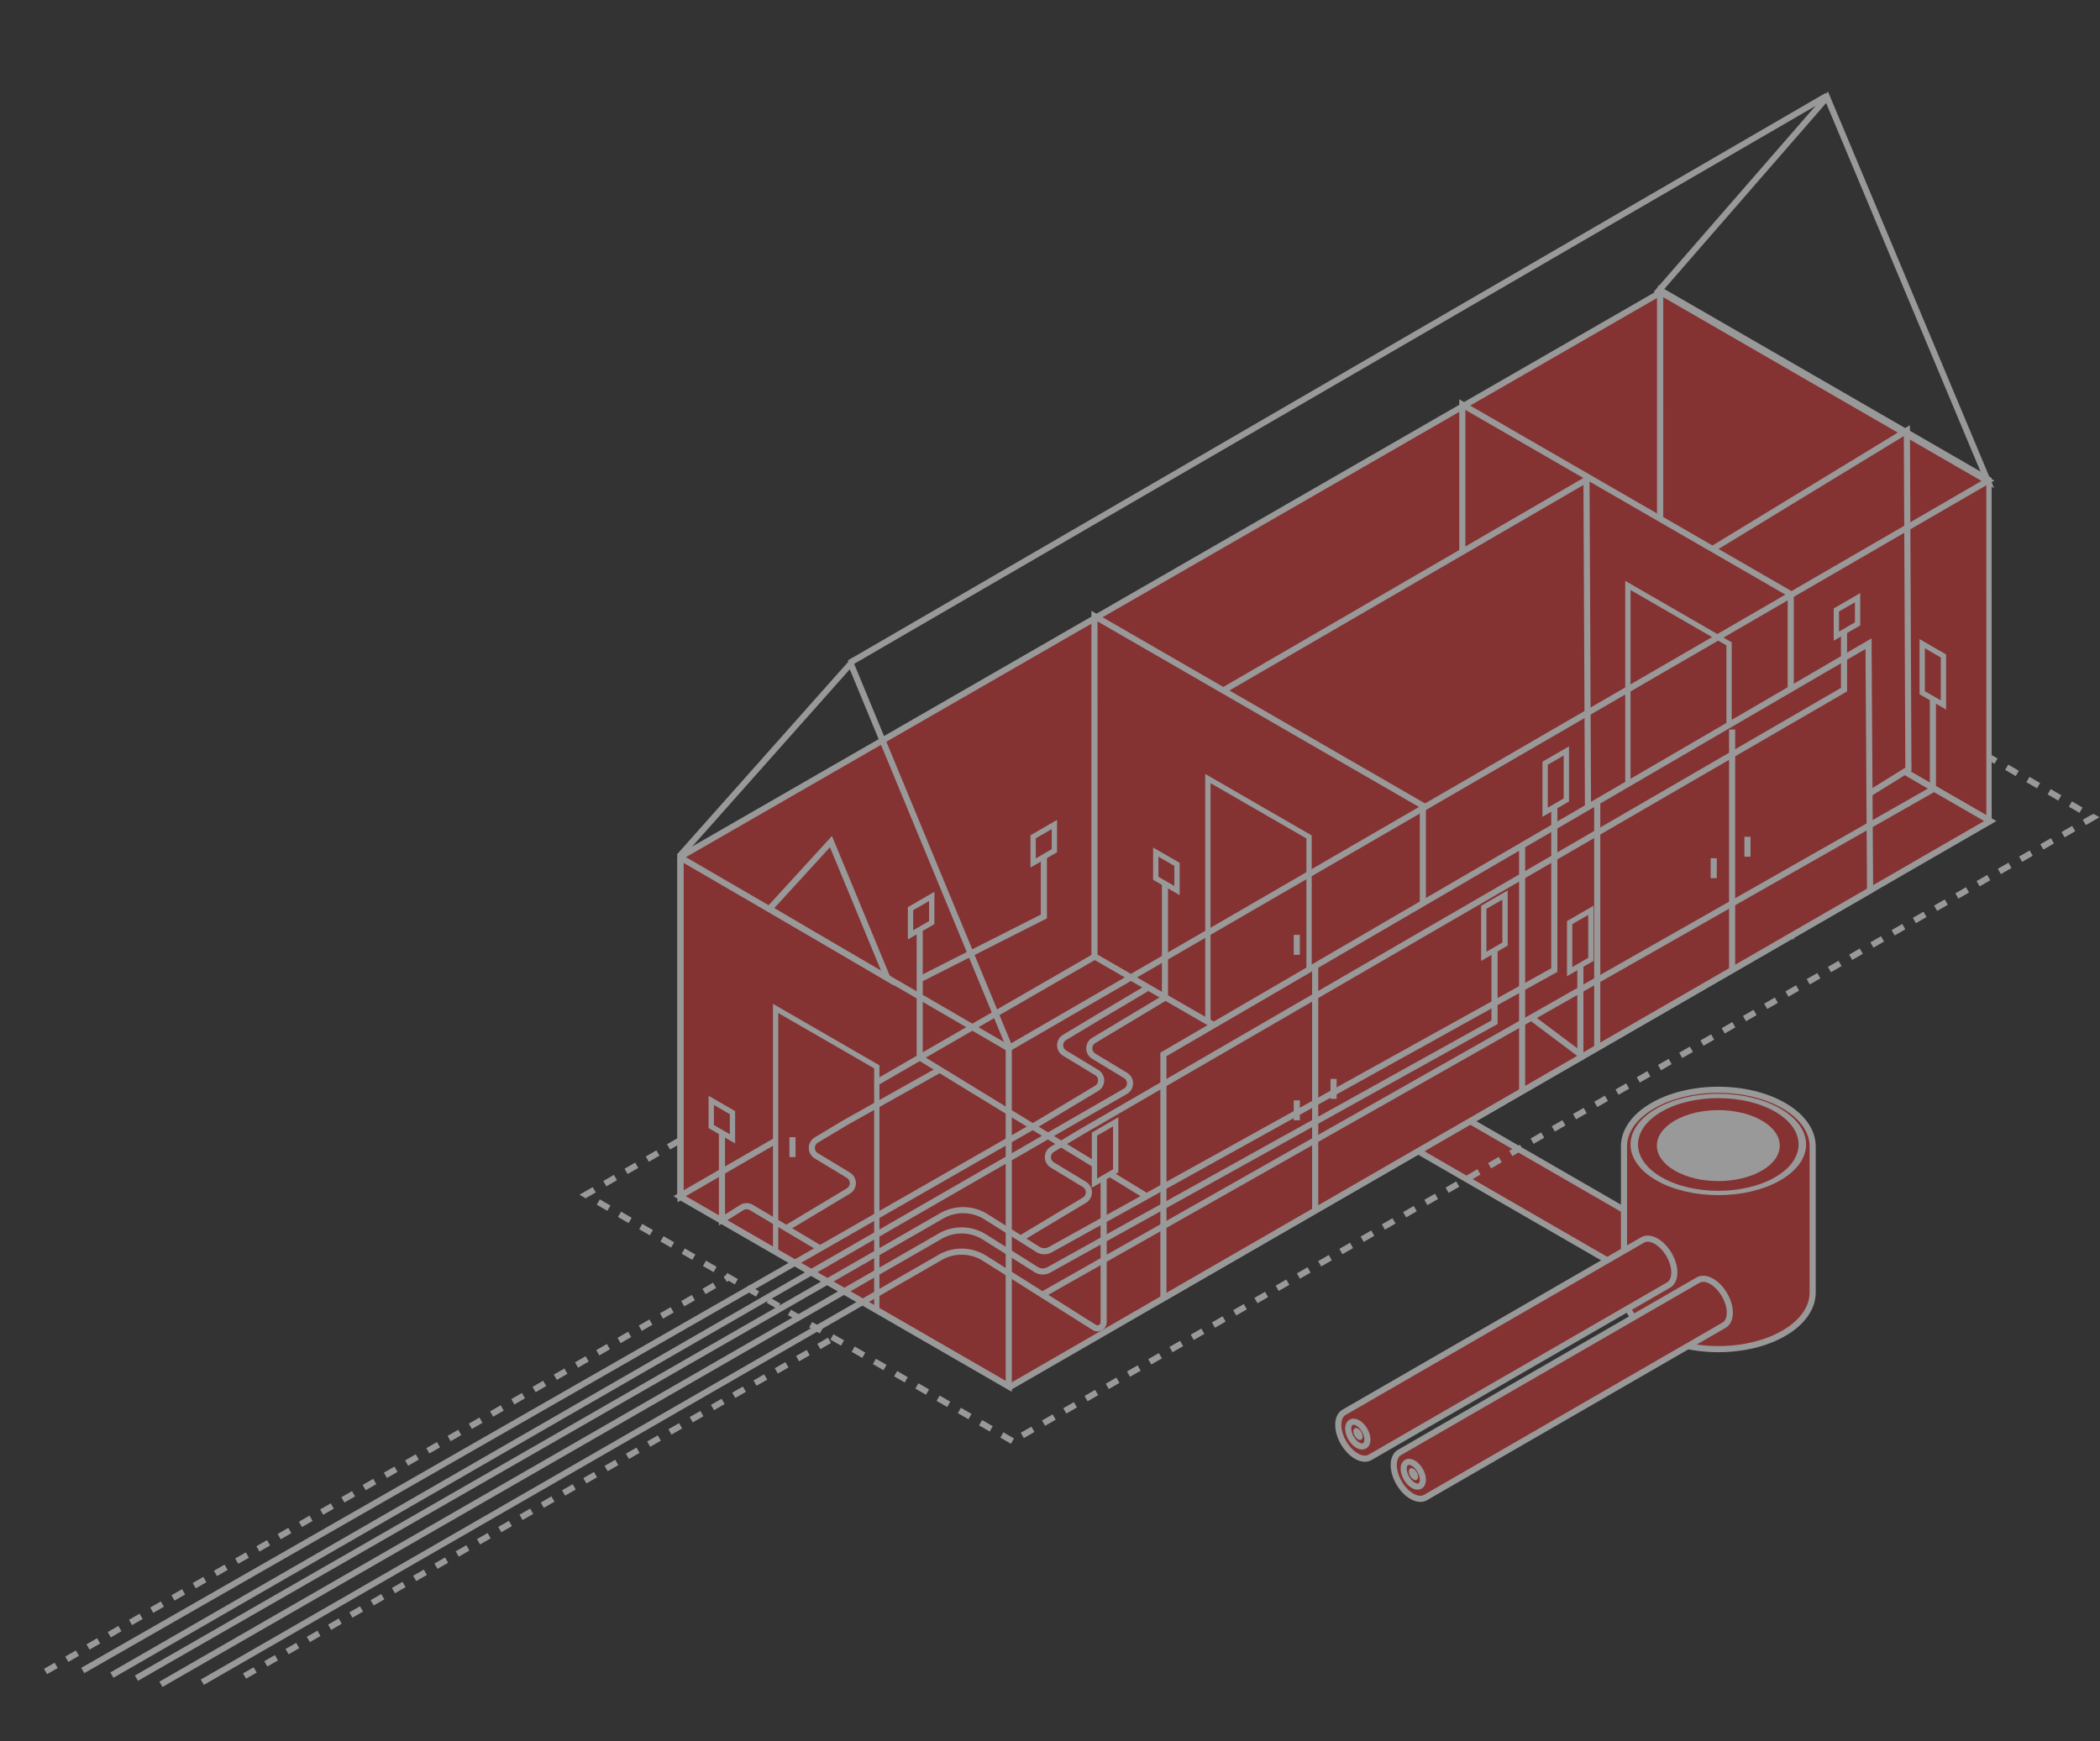 <svg width="685" height="568" viewBox="0 0 685 568" fill="none" xmlns="http://www.w3.org/2000/svg">
<rect x="0" y="0" width="685" height="568" fill="#333333" stroke="none"/>
<g opacity="0.5">
<path fill-rule="evenodd" clip-rule="evenodd" d="M375.41 325.244C374.281 324.593 373.567 323.224 373.534 321.291C373.469 317.427 376.156 312.774 379.535 310.898C381.225 309.96 382.767 309.894 383.896 310.546L567.876 416.767C569.005 417.418 569.719 418.787 569.752 420.72C569.817 424.584 567.13 429.237 563.751 431.113C562.062 432.051 560.519 432.117 559.39 431.465L375.41 325.244Z" fill="#D73232" stroke="white" stroke-width="2"/>
<circle cx="1.744" cy="1.744" r="1.744" transform="matrix(0.866 -0.5 3.17238e-05 -1 561.807 426.448)" fill="white"/>
<path d="M566.515 422.059C566.515 420.06 565.112 419.25 563.381 420.25C561.65 421.249 560.247 423.679 560.247 425.678C560.247 427.676 561.65 428.486 563.381 427.487C565.111 426.488 566.515 424.057 566.515 422.059Z" stroke="white" stroke-width="2"/>
<path fill-rule="evenodd" clip-rule="evenodd" d="M529.731 421.695C529.731 426.42 532.735 431.145 538.743 434.75C550.759 441.959 570.241 441.959 582.257 434.75C588.265 431.145 591.269 426.42 591.269 421.695V374.003C591.269 369.279 588.265 364.554 582.257 360.949C570.241 353.74 550.759 353.74 538.743 360.949C532.735 364.554 529.731 369.279 529.731 374.003V421.695Z" fill="#D73232" stroke="white" stroke-width="2"/>
<circle cx="16.368" cy="16.368" r="16.368" transform="matrix(0.866 -0.5 0.866 0.5 532.15 373.753)" fill="white"/>
<circle cx="23.382" cy="23.382" r="22.382" transform="matrix(0.866 -0.5 0.866 0.5 520 373.381)" stroke="white" stroke-width="2"/>
<path fill-rule="evenodd" clip-rule="evenodd" d="M562.369 432.342C563.497 431.69 564.211 430.321 564.244 428.389C564.309 424.525 561.622 419.872 558.243 417.996C556.554 417.058 555.011 416.992 553.882 417.643L456.504 473.865C455.376 474.516 454.662 475.885 454.629 477.817C454.564 481.682 457.251 486.335 460.63 488.211C462.319 489.149 463.862 489.215 464.991 488.563L562.369 432.342Z" fill="#D73232" stroke="white" stroke-width="2"/>
<circle cx="1.744" cy="1.744" r="1.744" transform="matrix(-0.866 -0.5 -3.17238e-05 -1 462.574 483.545)" fill="white"/>
<path d="M457.866 479.156C457.866 477.158 459.269 476.348 461 477.347C462.731 478.347 464.134 480.777 464.134 482.775C464.134 484.774 462.731 485.584 461 484.585C459.269 483.585 457.866 481.155 457.866 479.156Z" stroke="white" stroke-width="2"/>
<path fill-rule="evenodd" clip-rule="evenodd" d="M544.274 419.244C545.402 418.593 546.117 417.224 546.149 415.291C546.214 411.427 543.528 406.774 540.149 404.898C538.459 403.96 536.916 403.894 535.788 404.546L438.41 460.767C437.281 461.418 436.567 462.787 436.534 464.72C436.469 468.584 439.156 473.237 442.535 475.113C444.225 476.051 445.767 476.117 446.896 475.465L544.274 419.244Z" fill="#D73232" stroke="white" stroke-width="2"/>
<circle cx="1.744" cy="1.744" r="1.744" transform="matrix(-0.866 -0.5 -3.17238e-05 -1 444.479 470.448)" fill="white"/>
<path d="M439.771 466.059C439.771 464.06 441.174 463.25 442.905 464.25C444.636 465.249 446.039 467.679 446.039 469.678C446.039 471.676 444.636 472.486 442.905 471.487C441.175 470.488 439.772 468.057 439.771 466.059Z" stroke="white" stroke-width="2"/>
<path d="M330.255 470.162L191.025 389.784L543.582 186.25L682.812 266.628L330.255 470.162Z" stroke="white" stroke-width="2" stroke-dasharray="4 4"/>
<path d="M222 390.5V279.5L541.5 95.5V206.5L222 390.5Z" fill="#D73232" stroke="white" stroke-width="2"/>
<rect width="123.695" height="111.019" transform="matrix(0.866 0.5 3.18907e-05 1 541.668 94.59)" fill="#D73232" stroke="white" stroke-width="2"/>
<path d="M329.439 452.47L221.671 390.254L541.439 205.65L649.207 267.866L329.439 452.47Z" fill="#D73232" stroke="white" stroke-width="2"/>
<path d="M14.859 545.327L237.746 416.653M79.765 546.813L272.041 436.451" stroke="white" stroke-width="2" stroke-dasharray="4 4"/>
<path d="M221.501 279.5L277.5 216.5L329 341" stroke="white" stroke-width="2"/>
<path d="M271.055 274.579L251 296.5L289.498 319.164L271.055 274.579Z" fill="#D73232" stroke="white" stroke-width="2"/>
<path d="M277.017 216.35L596.007 31.195" stroke="white" stroke-width="2"/>
<path d="M595.973 31.742L541 94.916L648.394 156.925L595.973 31.742Z" stroke="white" stroke-width="2"/>
<path d="M221.923 279.47L221.925 334.98L221.926 390.489L329.047 452.34L329.044 341.321" stroke="white" stroke-width="2"/>
<path d="M558 291V179.5L622 140.5L622.5 251L558 291Z" fill="#D73232" stroke="white" stroke-width="2"/>
<path d="M584.124 304.87L584.121 193.851L477 132L477.002 187.509L477.004 243.019L584.124 304.87Z" fill="#D73232" stroke="white" stroke-width="2"/>
<rect width="38.107" height="79.171" transform="matrix(0.866 0.5 3.18907e-05 1 253 329)" fill="#D73232" stroke="white" stroke-width="2"/>
<path d="M258.5 371V377.5" stroke="white" stroke-width="2"/>
<path d="M399.5 335.5V225L517.5 156.5L518 267L399.5 335.5Z" fill="#D73232" stroke="white" stroke-width="2"/>
<path d="M464.124 373.87L464.121 262.851L357 201L357.002 256.509L357.004 312.019L464.124 373.87Z" fill="#D73232" stroke="white" stroke-width="2"/>
<rect width="38.107" height="79.171" transform="matrix(0.866 0.5 3.18907e-05 1 394 254)" fill="#D73232" stroke="white" stroke-width="2"/>
<rect width="38.107" height="79.171" transform="matrix(0.866 0.5 3.18907e-05 1 531 191)" fill="#D73232" stroke="white" stroke-width="2"/>
<path d="M379.5 423.5V344L429 315.161L496.5 275.835L521 261.561L609.5 210L610 290.5L565 316.465L521 341.854L496.5 355.99L429 394.938L379.5 423.5Z" fill="#D73232"/>
<path d="M429 315.161L379.5 344V423.5L429 394.938M429 315.161V394.938M429 315.161L496.5 275.835M429 394.938L496.5 355.99M496.5 275.835V355.99M496.5 275.835L521 261.561M496.5 355.99L521 341.854M521 261.561L609.5 210L610 290.5L565 316.465M521 261.561V301.707V341.854M521 341.854L565 316.465M565 238V316.465" stroke="white" stroke-width="2"/>
<path d="M221.5 279.5L329 342L648.536 156.805L540.768 94.59" stroke="white" stroke-width="2"/>
<path d="M423 359V365.5" stroke="white" stroke-width="2"/>
<path d="M435 352V358.5" stroke="white" stroke-width="2"/>
<path d="M423 305V311.5" stroke="white" stroke-width="2"/>
<path d="M559 280V286.5" stroke="white" stroke-width="2"/>
<path d="M570 273V279.5" stroke="white" stroke-width="2"/>
<path d="M66 548.819L306.686 410.212C311.185 407.621 316.748 407.732 321.139 410.501L340 422.391M360 384.5L360 431.375C360 432.949 358.265 433.906 356.933 433.067L340 422.391M340 422.391L499.5 332M499.5 332L515.5 344L515.5 313M499.5 332L630.5 257.5C630.5 247.833 630.5 228.5 630.5 228.5" stroke="white" stroke-width="2"/>
<path d="M52.5 549.5L306.688 403.286C311.186 400.698 316.746 400.811 321.135 403.578L337.995 414.207C339.231 414.987 340.794 415.03 342.072 414.32L487.5 333.5L487.5 309.5" stroke="white" stroke-width="2"/>
<path d="M44.5 547.5L307.192 396.668C311.688 394.086 317.243 394.201 321.629 396.966L338.497 407.6C339.732 408.379 341.294 408.423 342.571 407.715L374 390.279M507 261.5L507 316.5L374 390.279M374 390.279L300 345L300 319.5M300 299L300 319.5M300 319.5L340.5 299L340.5 275" stroke="white" stroke-width="2"/>
<path d="M36.5 546.5L367.099 356.036C369.077 354.896 369.108 352.052 367.154 350.87L356.759 344.578C354.826 343.408 354.831 340.601 356.769 339.439L366.25 333.75L380 325.5V288" stroke="white" stroke-width="2"/>
<path d="M337 367.5L357.731 355.061C359.669 353.899 359.674 351.092 357.741 349.922L347.259 343.578C345.326 342.408 345.331 339.601 347.269 338.439L356.75 332.75L374 322.5" stroke="white" stroke-width="2"/>
<path d="M256 401L276.731 388.561C278.669 387.399 278.674 384.592 276.741 383.422L266.259 377.078C264.326 375.908 264.331 373.101 266.269 371.939L275.75 366.25L306.5 349" stroke="white" stroke-width="2"/>
<path d="M333 404L353.731 391.561C355.669 390.399 355.674 387.592 353.741 386.422L343.259 380.078C341.326 378.908 341.331 376.101 343.269 374.939L352.75 369.25L601.5 225V205" stroke="white" stroke-width="2"/>
<path d="M27 545L267.5 407.294M337 367.5L267.5 407.294M267.5 407.294L245.073 393.937C244.107 393.362 242.901 393.374 241.948 393.97L235.5 398V370" stroke="white" stroke-width="2"/>
<rect width="7.999" height="15.998" transform="matrix(0.866 -0.5 -3.18351e-05 1 357.001 370)" fill="#D73232" stroke="white" stroke-width="2"/>
<rect width="7.999" height="8.546" transform="matrix(0.866 -0.5 -3.18351e-05 1 297 296.453)" fill="#D73232" stroke="white" stroke-width="2"/>
<rect width="7.999" height="8.546" transform="matrix(0.866 -0.5 -3.18351e-05 1 599 199)" fill="#D73232" stroke="white" stroke-width="2"/>
<rect width="7.999" height="8.546" transform="matrix(0.866 -0.5 -3.18351e-05 1 337 273)" fill="#D73232" stroke="white" stroke-width="2"/>
<rect width="7.999" height="8.546" transform="matrix(-0.866 -0.5 3.18351e-05 1 383.927 282)" fill="#D73232" stroke="white" stroke-width="2"/>
<rect width="7.999" height="8.546" transform="matrix(-0.866 -0.5 3.18351e-05 1 238.927 363)" fill="#D73232" stroke="white" stroke-width="2"/>
<rect width="7.999" height="15.998" transform="matrix(0.866 -0.5 -3.18351e-05 1 484.001 296)" fill="#D73232" stroke="white" stroke-width="2"/>
<rect width="7.999" height="15.998" transform="matrix(0.866 -0.5 -3.18351e-05 1 504.001 249)" fill="#D73232" stroke="white" stroke-width="2"/>
<rect width="7.999" height="15.998" transform="matrix(0.866 -0.5 -3.18351e-05 1 512.001 301)" fill="#D73232" stroke="white" stroke-width="2"/>
<rect width="7.999" height="15.998" transform="matrix(-0.866 -0.5 3.18351e-05 1 633.928 214)" fill="#D73232" stroke="white" stroke-width="2"/>
</g>
</svg>
